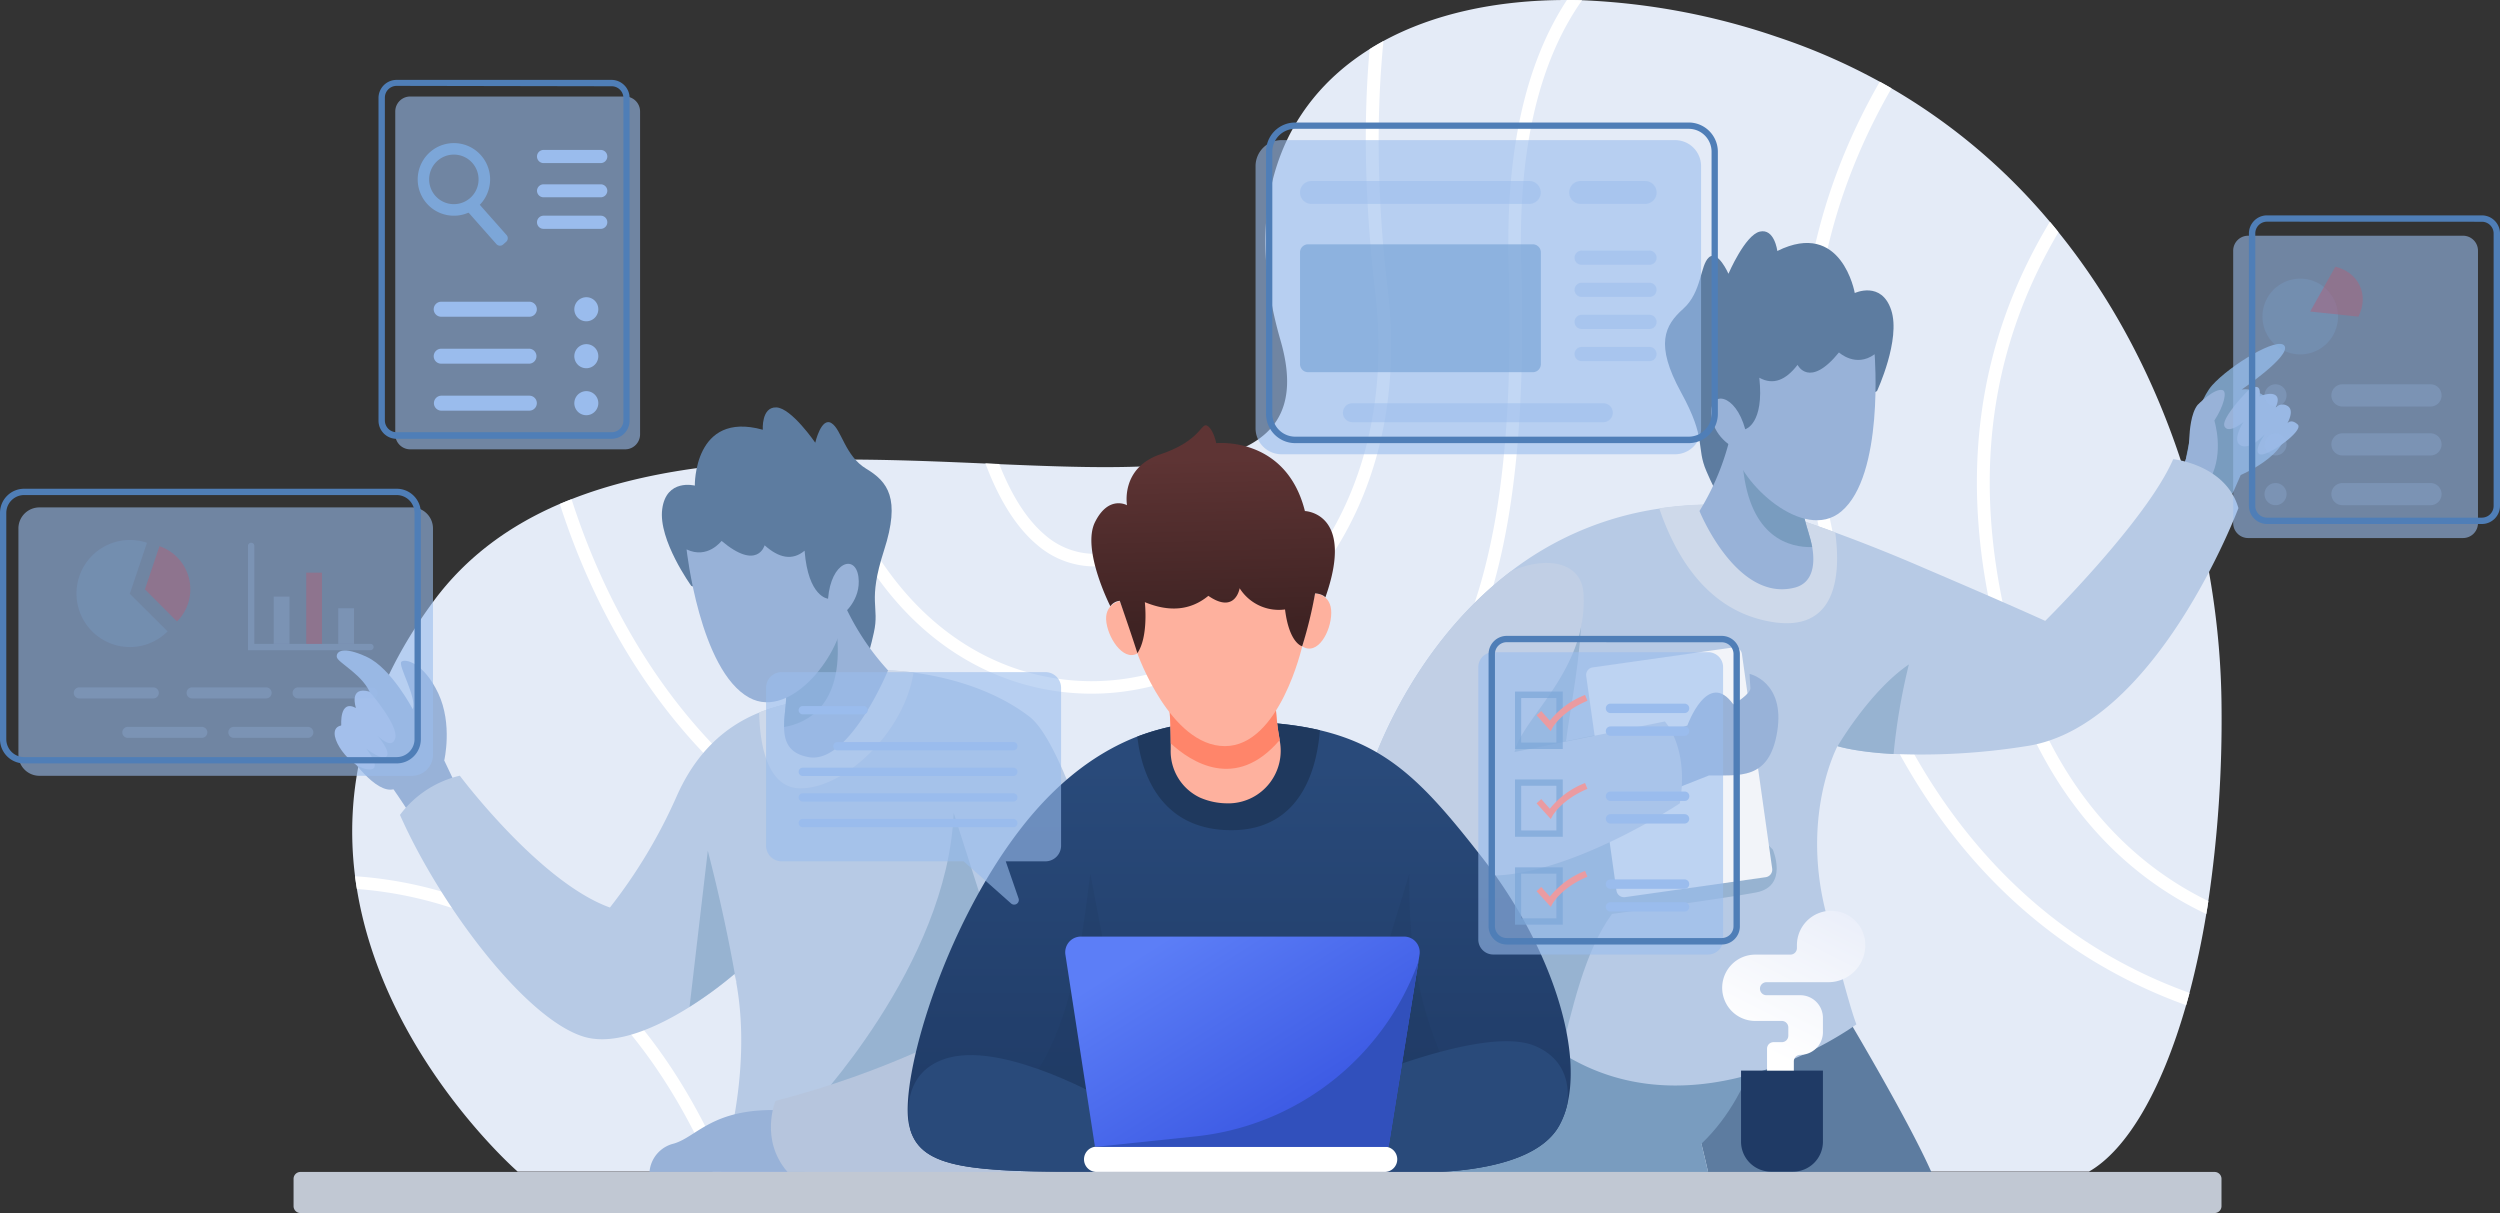 <svg width="338" height="164" fill="none" xmlns="http://www.w3.org/2000/svg"><rect width="100%" height="100%" fill="#333333" stroke="none"/><path d="M300.351 95.435a167.36 167.36 0 01-1.782 26.367 54.145 54.145 0 01-.28 1.749 115.468 115.468 0 01-2.263 10.663c-.153.562-.306 1.118-.46 1.664-3.336 11.697-8.078 19.618-13.138 22.523H69.99s-18.108-15.741-21.74-38.232a36.53 36.53 0 01-.249-1.723c-1.412-11.193.862-23.939 10.643-37.199 4.462-6.034 10.325-10.238 17.061-13.127.529-.223 1.057-.44 1.586-.642 9.987-3.918 21.72-5.148 33.504-5.34h1.787c7.016-.052 14.011.24 20.619.531.63.037 1.253.058 1.872.085 10.712.456 20.366.785 27.371-.504a25.986 25.986 0 001.856-.408c7.756-1.903 11.578-6.32 8.829-15.81-5.329-18.42.127-31.913 12.007-39.367a31.011 31.011 0 011.872-1.103C193.759 1.887 202.25 0 211.851 0c.672 0 1.354 0 2.046.032a92.975 92.975 0 0126.33 4.947 83.39 83.39 0 0115.507 6.966 81.09 81.09 0 0121.396 18.027c.402.461.783.933 1.164 1.41 15.247 18.854 21.904 43.211 22.057 64.053z" fill="#E4EBF7"/><path d="M296.026 134.235a190.36 190.36 0 01-.46 1.665 69.458 69.458 0 01-9.823-4.412c-15.581-8.483-35.423-27.384-41.429-69.29-2.586-18.065.714-35.27 9.834-51.154a61.87 61.87 0 011.586.896c-8.021 13.939-12.531 30.592-9.734 50.019 5.906 41.159 25.267 59.694 40.473 67.992a66.841 66.841 0 009.553 4.284z" fill="#fff"/><path d="M298.569 121.823a54.656 54.656 0 01-.28 1.75c-9.839-4.634-22.242-14.719-28.021-36.584-5.594-21.208-3.363-40.014 6.873-57.007.402.462.782.934 1.163 1.41-9.712 16.463-11.779 34.67-6.344 55.141 5.482 20.938 17.204 30.72 26.609 35.29zm-92.903-86.04c.824 27.814-2.332 45.782-10.241 58.284-8.285 13.096-22.105 21.012-44.808 25.662a61.763 61.763 0 01-12.514 1.309c-12.779 0-24.818-4.178-35.365-12.337C90.466 99.2 81.061 84.89 75.689 68.141a51.12 51.12 0 011.586-.642c5.287 16.468 14.481 30.54 26.515 39.85 13.519 10.476 29.607 14.177 46.489 10.715 42.227-8.664 55.27-28.63 53.689-82.233-.417-15.212 2.226-27.215 7.883-35.831.672 0 1.354 0 2.047.032-5.911 8.372-8.671 20.354-8.232 35.75z" fill="#fff"/><path d="M152.991 93.34c-1.79.298-3.6.447-5.414.446-13.614 0-29.2-8.276-36.787-31.626h1.787c8.359 25.068 26.282 31.812 40.134 29.516 18.71-3.075 36.708-22.395 33.229-52.15-1.502-12.762-1.586-23.657-.767-32.872a31.011 31.011 0 011.872-1.103c-.931 9.385-.963 20.566.587 33.774 3.6 30.793-15.164 50.808-34.641 54.016z" fill="#fff"/><path d="M164.332 61.82a21.784 21.784 0 01-3.775 8.622c-2.612 3.435-6.281 5.466-10.902 6.039-.544.067-1.091.1-1.639.1-2.879 0-5.66-1.045-7.83-2.942-3.083-2.598-5.33-6.628-6.963-10.991.629.037 1.253.058 1.871.085 1.518 3.86 3.527 7.354 6.191 9.596a10.269 10.269 0 008.153 2.46c4.156-.53 7.434-2.322 9.765-5.37a19.47 19.47 0 003.262-7.19 25.033 25.033 0 001.867-.408zm-66.11 96.602h-1.855c-7.635-17.533-18.648-29.224-32.78-34.765a53.58 53.58 0 00-15.332-3.467 35.89 35.89 0 01-.249-1.723 55.213 55.213 0 0116.226 3.605c14.735 5.785 26.176 17.995 33.99 36.35z" fill="#fff"/><path d="M61.372 105.572l-5.287 5.44-2.157-3.239-.73-1.061c-2.342.589-5.816-4.003-7.185-6.452-1.37-2.45 4.156-6.251 4.156-6.251-.904-2.715-4.531-4.422-4.632-5.175-.1-.753.799-1.543 4.092 0 3.294 1.543 6.176 7.046 6.176 7.046.587-1.59-2.02-5.916-1.544-6.404.476-.488 3.035.111 4.996 4.268 1.962 4.156.804 9.077.804 9.077l.026.042 1.285 2.709z" fill="#98B2D8"/><path d="M49.957 93.51s3.907 4.486 3.49 6.246c-.418 1.761-2.396-.286-2.396-.286s1.814 2.121 1.227 2.794-2.765-1.06-2.765-1.06 2.607 3.255 0 2.778c-2.606-.477-5.884-5.424-3.368-5.896 0 0-.306-3.595 1.983-2.364-.016-.022-1.026-3.017 1.83-2.211z" fill="#B1C3E8"/><path d="M97.456 158.454s4.404-12.894 2.088-25.603a.336.336 0 010-.085.536.536 0 000-.106c-.063-.329-.132-.663-.2-.997a53.442 53.442 0 01-6.08 4.459c-4.23 2.651-9.877 5.302-14.207 4.078-7.93-2.28-19.562-17.783-24.981-30.025a14.156 14.156 0 018.089-5.302s10.786 14.41 20.297 17.825a70.3 70.3 0 009.035-15.068c2.538-5.721 6.345-9.342 11.145-11.288a25.874 25.874 0 019.084-1.792l8.337-3.903c1.155.031 2.308.125 3.453.281 3.912.53 10.405 1.946 15.66 5.96 8.084 6.182 19.726 61.582 19.726 61.582l-61.446-.016z" fill="#B7CAE5"/><path d="M99.528 132.766c-.068-.371-.148-.737-.222-1.103a53.442 53.442 0 01-6.08 4.459l2.47-21.107c2.495 9.666 3.7 16.887 3.832 17.751z" fill="#97B3D1"/><path d="M123.516 90.913c-1.285 8.196-9.464 15.768-15.375 15.667-4.758-.085-5.446-6.893-5.499-10.254a25.872 25.872 0 019.084-1.792l8.337-3.902c1.155.03 2.308.124 3.453.28z" fill="#CED9EA"/><path d="M109.373 150.077s18.774-19.585 19.562-40.183l5.562 17.353-2.115 18.074-23.009 4.756z" fill="#97B3D1"/><path d="M108.828 158.449H87.812a4.311 4.311 0 011.027-2.458 4.291 4.291 0 012.273-1.381c3.246-.965 5.318-5.015 15.057-4.485l2.659 8.324z" fill="#98B2D8"/><path d="M130.331 139.081s-9.898 5.71-25.489 9.766c0 0-2.168 5.228 1.628 9.602h30.168l-6.307-19.368z" fill="#B6C5DD"/><path d="M93.464 79.216s-4.483-6.203-3.933-10.38c.55-4.179 4.409-3.182 4.409-3.182s-.18-10.153 9.189-7.555c0 0-.206-3.102 1.84-3.017 2.046.085 5.255 4.772 5.255 4.772s.798-3.5 2.184-2.651c1.385.848 1.813 4.432 4.705 6.171 2.892 1.74 4.684 3.982 2.411 11.028-2.273 7.047-.566 7.54-1.38 11.134-.767 3.436-1.385 5.525-3.511 5.716-2.125.19-10.262-8.414-10.262-8.414l-10.907-3.621z" fill="#5D7CA0"/><path d="M120.063 90.632s-5.218 12.698-10.701 11.738c-2.728-.477-3.331-2.121-3.357-4.072-.026-2.518.952-5.471-.529-6.712l6.572-9.363 1.449-2.068a34.124 34.124 0 006.566 10.477z" fill="#98B2D8"/><path d="M106.005 98.298c-.026-2.518.952-5.471-.529-6.712l6.572-9.363c.566.657.962 1.829 1.126 3.663.867 9.671-4.229 11.92-7.169 12.412z" fill="#799CBF"/><path d="M92.825 74.28s1.776 16.352 8.459 20.036c5.784 3.182 12.805-6.478 12.662-11.266 0 0 2.522-1.93 2.115-5.053-.407-3.123-3.701-2.089-4.108 2.948 0 0-2.681-.191-3.172-6.49-1.682 1.4-3.5.97-5.404-.731 0 0-.946 3.504-5.815-.589-.043 0-1.867 2.503-4.737 1.145z" fill="#98B2D8"/><path d="M249.781 137.639s8.591 14.373 11.568 21.345h-30.306a124.658 124.658 0 00-4.758-16.473l23.496-4.872z" fill="#5D7CA0"/><path d="M237.969 140.841c-1.66 5.509-4.187 10.212-7.93 13.785l1.025 4.364-36.655-.462 4.077-25.157 39.483 7.47zm57.497-78.431s1.211-7.62 3.621-10.324c2.411-2.704 8.988-6.701 9.792-5.302.804 1.4-5.816 5.886-5.816 5.886s2.977-.71 5.531 3.711c2.553 4.422-5.647 7.836-5.647 7.836l-1.634 3.712-6.524-4.13.677-1.39z" fill="#799CBF"/><path d="M303.904 52.834s-3.701 3.754-3.141 4.825c.561 1.07 2.565-.615 2.565-.615s-1.655 2.529-.37 3.18c1.284.653 3.267-1.526 3.267-1.526s-1.655 2.296-.703 2.715c.951.418 6.038-3.182 5.128-4.02-.909-.837-1.406-.153-1.406-.153s1.057-1.797 0-2.37a1.225 1.225 0 00-1.734.498s.867-1.378.164-1.914c-.704-.535-2.195.154-2.195.154s.492-2.3-1.575-.774z" fill="#98B2D8"/><path d="M300.489 52.744c-1.116-.318-3.384 2.01-3.384 2.01-.894 1.155-1.058 3.446-1.116 4.506-.111 2.958-1.226 4.528-1.226 4.528l3.309 2.12c2.565-3.313 1.729-7.555 1.312-9.055 1.253-1.904 1.771-3.918 1.105-4.11z" fill="#98B2D8"/><path d="M302.635 68.697s-11.071 29.559-28.656 32.178a90.066 90.066 0 01-17.976 1.06c-4.954-.259-7.401-1.007-7.571-1.06 0 0-4.827 9.013-1.702 21.971s4.256 15.646 4.256 15.646-23.712 17.497-42.994 1.591l-17.394-27.151-5.451-8.484s5.006-16.489 19.123-27.204a43.16 43.16 0 0120.091-8.483 50.874 50.874 0 0113.746-.127s3.833 1.087 10.045 3.372a222.82 222.82 0 0111.928 4.772c12.9 5.514 16.432 7.168 16.432 7.168s13.746-13.61 17.304-21.865c.021 0 7.117.72 8.819 6.616z" fill="#B7CAE5"/><path d="M213.839 82.18c-.063 6.622-1.475 13.043-2.115 18.027l10.939-2.222 17.019 16.871s2.152 4.947-2.236 5.801c-3.437.668-19.509 2.91-19.509 2.91-3.701 5.053-5.377 12.789-7.228 20.291l-16.315-28.434 19.445-33.244z" fill="#97B3D1"/><path d="M238.075 83.77c-7.618-1.94-11.631-8.811-13.746-15.046a50.878 50.878 0 0113.746-.127s3.833 1.087 10.046 3.372c.75 5.471.486 14.49-10.046 11.802z" fill="#CED9EA"/><path d="M258.081 89.831a83.65 83.65 0 00-2.067 12.115c-4.954-.26-7.402-1.007-7.571-1.06 0 0 4.32-7.428 9.638-11.055z" fill="#97B3D1"/><path d="M234.342 87.534l-19.011 2.696c-.564.08-.956.603-.876 1.168l4.092 29.016a1.03 1.03 0 001.165.879l19.01-2.696c.564-.08.956-.603.876-1.168l-4.091-29.016a1.032 1.032 0 00-1.165-.879z" fill="#F2F4F9"/><path d="M225.228 99.22l2.907-1.14s2.771-7.682 6.213-2.841c0 0 2.374-1.426 2.305-2.206-.069-.779-.106-1.924-.106-1.924s4.811 1.06 3.738 7.778c-1.073 6.717-5.192 5.885-9.236 5.954l-5.039 1.993-.782-7.613z" fill="#98B2D8"/><path d="M227.11 108.611s-22.66 15.046-32.452 7.788a38.533 38.533 0 01-4.06-3.467l-5.451-8.483s5.006-16.49 19.123-27.205c4.679-2.12 9.569-1.341 9.823 3.006.598 10.355-8.237 16.723-9.326 21.42l20.313-4.125s3.32 3.484 2.03 11.066z" fill="#C1CFE5"/><path d="M253.778 52.86s3.235-6.94 1.914-10.938c-1.322-3.997-4.928-2.306-4.928-2.306s-1.745-10.005-10.468-5.684c0 0-.381-3.085-2.374-2.619-1.993.467-4.235 5.7-4.235 5.7s-1.438-3.282-2.644-2.211c-1.205 1.071-.951 4.697-3.468 6.946-2.517 2.248-3.854 4.798-.301 11.287 3.553 6.49 1.972 7.301 3.447 10.7 1.401 3.223 2.4 5.164 4.52 4.952 2.12-.212 8.491-10.201 8.491-10.201l10.046-5.626z" fill="#5D7CA0"/><path d="M229.769 69.09s5.007 12.38 12.885 10.355c2.675-.695 2.691-3.58 2.358-5.477-.45-2.482-1.967-5.196-.741-6.692l-8.21-7.952-1.814-1.755a34.164 34.164 0 01-4.478 11.52z" fill="#98B2D8"/><path d="M245.012 73.968c-.45-2.482-1.967-5.196-.741-6.692l-8.21-7.952c-.434.752-.603 1.972-.418 3.806.957 9.66 6.387 10.906 9.369 10.837z" fill="#799CBF"/><path d="M253.45 47.893s1.321 16.393-4.521 21.266c-5.081 4.241-13.794-3.95-14.555-8.674 0 0-2.834-1.421-3.008-4.57-.175-3.15 3.257-2.752 4.589 2.12 0 0 2.596-.694 1.903-6.967 1.914 1.06 3.617.287 5.171-1.739 0 0 1.586 3.261 5.599-1.68 0 0 2.273 2.11 4.822.244z" fill="#98B2D8"/><path d="M211.878 149.388a11.146 11.146 0 01-1.058 2.762c-4.108 7.534-21.92 6.299-21.92 6.299h-40.641c-16.823 0-23.564-.419-25.177-5.684a8.708 8.708 0 01-.222-.901c-1.137-6.119 4.542-26.038 15.036-39.696 5.372-6.983 10.923-10.662 15.861-12.587a31.818 31.818 0 0111.822-2.073c5.16 0 9.327.382 12.858 1.214 9.485 2.227 14.445 7.603 21.889 17.142 9.109 11.659 13.587 25.343 11.552 33.524z" fill="url(#paint0_linear)"/><path d="M140.381 144.552c4.415-6.961 5.816-16.611 7.027-26.409l3.828 19.925h33.202l6.101-19.925c-.142 9.311 1.132 18.446 5.536 27.178 0 0-21.709 24.638-55.694-.769z" fill="#1F395E" opacity=".22"/><path d="M150.464 158.454h-2.205c-16.823 0-23.564-.419-25.177-5.684-.878-4.14.238-8.483 5.287-9.792 7.883-2.036 21.608 5.975 21.608 5.975l.487 9.501z" fill="url(#paint1_linear)"/><path d="M211.878 149.388a11.146 11.146 0 01-1.058 2.762c-4.108 7.534-21.92 6.299-21.92 6.299h-12.054l1.533-10.244s21.386-9.93 29.047-6.834c3.749 1.517 4.896 4.661 4.452 8.017z" fill="url(#paint2_linear)"/><path d="M178.448 98.728c-.36 4.771-2.332 13.514-11.954 13.514-10.141 0-12.287-8.599-12.726-12.655a31.815 31.815 0 0111.822-2.073c5.181 0 9.326.381 12.858 1.214z" fill="#1F395E"/><path d="M187.209 158.449h-38.95a1.697 1.697 0 01-1.573-1.054 1.72 1.72 0 01.369-1.861 1.7 1.7 0 011.204-.5h38.95a1.7 1.7 0 011.203.5 1.71 1.71 0 01-1.203 2.915z" fill="#fff"/><path d="M191.919 129.087l-.142.885-4.04 25.057h-39.7l-3.997-25.979a2.13 2.13 0 01.488-1.683 2.1 2.1 0 011.584-.74h43.745a2.107 2.107 0 011.594.756 2.123 2.123 0 01.468 1.704z" fill="url(#paint3_linear)"/><path d="M191.782 129.983l-4.039 25.057h-39.484l13.382-1.4a35.955 35.955 0 0018.464-7.48 36.116 36.116 0 0011.677-16.177z" fill="#3150BC"/><path d="M166.33 108.61h-.259a9.29 9.29 0 01-3.833-.774 6.919 6.919 0 01-2.951-2.655 6.953 6.953 0 01-1.009-3.845v-.827c0-2.28-.138-4.173-.138-4.173v-1.028l14.302-.636a33.41 33.41 0 00.571 5.371.332.332 0 010 .063 7.13 7.13 0 01-1.383 5.8 7.088 7.088 0 01-2.353 1.937 7.093 7.093 0 01-2.947.767z" fill="#FEB19E"/><path d="M173.023 100.043c-5.958 7.014-12.08 2.916-14.735.466 0-2.28-.137-4.173-.137-4.173v-1.028l14.301-.636c.046 1.802.237 3.599.571 5.371z" fill="#FF856A"/><path d="M153.773 88.341s4.436 12.534 11.833 12.534c7.396 0 10.452-13.499 10.452-13.499V75.638h-22.85l.565 12.703z" fill="#FEB19E"/><path d="M151.394 81.268s-2.178.398-1.808 2.906c.37 2.508 2.644 5.55 4.489 3.95l-2.681-6.856zm26.409-1.049s2.21.095 2.184 2.65c-.027 2.556-1.867 5.833-3.913 4.523l1.729-7.173z" fill="#FEB19E"/><path d="M177.803 80.219a59.03 59.03 0 01-1.745 7.157s-1.75-.355-2.321-4.978a6.254 6.254 0 01-3.488-.532 6.276 6.276 0 01-2.65-2.337s-.566 3.558-4.23 1.029c-2.437 1.999-5.318 2.205-8.586.853 0 0 .529 4.666-1.01 6.893 0 0-.565-1.845-2.379-7.073a1.746 1.746 0 00-1.274.737s-3.918-7.688-2.072-11.383c1.845-3.695 4.324-2.28 4.324-2.28s-.92-5.053 4.542-6.893c5.461-1.84 5.461-4.342 6.313-3.843.851.498 1.205 2.348 1.205 2.348s9.437-.996 11.991 9.178c0 0 6.815.218 2.77 11.664 0 .037-.264-.434-1.39-.54z" fill="url(#paint4_linear)"/><path d="M141.344 90.87h-35.656a2.114 2.114 0 00-2.115 2.12v21.341c0 .563.223 1.102.619 1.5.397.398.935.621 1.496.621h24.595l6.419 5.7a.63.63 0 001.009-.679l-1.734-5.021h5.367c.56 0 1.098-.223 1.495-.621s.619-.937.619-1.5v-21.35a2.118 2.118 0 00-2.114-2.11z" fill="#9ABCED" opacity=".6"/><path d="M116.748 96.58h-8.21a.559.559 0 01-.52-.346.563.563 0 01.52-.778h8.21a.562.562 0 010 1.124zm20.26 4.868h-23.791a.573.573 0 01-.398-.163.569.569 0 01-.163-.399.565.565 0 01.165-.396.54.54 0 01.182-.12.537.537 0 01.214-.041h23.791a.534.534 0 01.401.154.537.537 0 01.154.403.56.56 0 01-.16.397.572.572 0 01-.395.165zm0 3.467h-28.47a.558.558 0 01-.561-.562.553.553 0 01.561-.562h28.47a.542.542 0 01.395.165.562.562 0 01.16.397.561.561 0 01-.555.562zm0 3.462h-28.47a.558.558 0 01-.561-.562.553.553 0 01.561-.562h28.47a.56.56 0 01.515.347.57.57 0 01-.515.777zm0 3.462h-28.47a.553.553 0 01-.561-.562.562.562 0 01.561-.562h28.47a.564.564 0 01.214 1.081.542.542 0 01-.214.043z" fill="#9ABCED"/><path d="M299.42 158.449H40.615a.926.926 0 00-.925.928v3.695c0 .513.414.928.925.928H299.42a.927.927 0 00.926-.928v-3.695a.927.927 0 00-.926-.928z" fill="#C1C8D3"/><path d="M235.395 144.743h11.065v9.607a4.062 4.062 0 01-1.184 2.868 4.04 4.04 0 01-2.86 1.188h-2.982a4.036 4.036 0 01-2.86-1.188 4.058 4.058 0 01-1.185-2.868v-9.607h.006z" fill="url(#paint5_linear)"/><path d="M238.905 144.743v-2.964a.878.878 0 01.878-.88h1.121a.875.875 0 00.877-.88v-1.108a.88.88 0 00-.877-.88h-3.596a4.46 4.46 0 01-4.128-2.769 4.488 4.488 0 01.969-4.884 4.46 4.46 0 013.159-1.313h4.759a.88.88 0 00.877-.88v-.408a4.652 4.652 0 011.359-3.281 4.622 4.622 0 013.273-1.358 4.622 4.622 0 013.264 1.362 4.643 4.643 0 011.351 3.277 5.017 5.017 0 01-1.463 3.548 4.99 4.99 0 01-3.538 1.468h-8.364a.877.877 0 00-.878.88.878.878 0 00.878.88h4.578a3.055 3.055 0 012.162.901c.573.575.894 1.356.894 2.169v1.919a3.067 3.067 0 01-1.885 2.836 3.055 3.055 0 01-1.171.234.875.875 0 00-.81.543.866.866 0 00-.067.337v1.251h-3.622z" fill="url(#paint6_linear)"/><path d="M230.943 88.177h-29.058a2.022 2.022 0 00-2.019 2.025v36.822c0 1.119.904 2.026 2.019 2.026h29.058c1.115 0 2.02-.907 2.02-2.026V90.202a2.023 2.023 0 00-2.02-2.025z" fill="#9ABCED" opacity=".6"/><path d="M232.783 127.698h-29.079a2.452 2.452 0 01-1.729-.721 2.466 2.466 0 01-.719-1.734V88.426c.002-.65.26-1.274.719-1.734a2.45 2.45 0 011.729-.72h29.079a2.45 2.45 0 011.729.72c.459.46.717 1.083.719 1.734v36.817a2.466 2.466 0 01-.719 1.734c-.459.46-1.08.719-1.729.721zm-29.079-40.873a1.59 1.59 0 00-1.586 1.59v36.817a1.59 1.59 0 001.586 1.591h29.079a1.59 1.59 0 001.586-1.591V88.426a1.59 1.59 0 00-1.586-1.59l-29.079-.011z" fill="#4F7EB7"/><g style="mix-blend-mode:multiply"><path d="M211.286 101.267h-6.456V93.5h6.456v7.767zm-5.62-.869h4.758v-6.023h-4.758v6.023z" fill="#7CA6D8" opacity=".71"/><path d="M209.663 98.85l-1.92-2.148.635-.572 1.163 1.304a11.373 11.373 0 014.758-3.478l.323.79c-3.421 1.416-4.674 3.568-4.69 3.59l-.269.514z" fill="#EA9BA1"/><path d="M227.755 96.406h-10.019a.63.63 0 01-.629-.637.632.632 0 01.629-.636h10.019a.63.63 0 01.629.636.632.632 0 01-.629.636zm0 3.074h-10.019a.628.628 0 01-.629-.63.632.632 0 01.629-.637h10.019a.63.63 0 01.629.637.632.632 0 01-.629.63z" fill="#9ABCED"/></g><g style="mix-blend-mode:multiply"><path d="M211.286 113.133h-6.456v-7.751h6.456v7.751zm-5.62-.854h4.758v-6.044h-4.758v6.044z" fill="#7CA6D8" opacity=".71"/><path d="M209.663 110.731l-1.92-2.121.635-.572 1.163 1.304a11.371 11.371 0 014.758-3.478l.323.79c-3.421 1.416-4.674 3.568-4.69 3.589l-.269.488z" fill="#EA9BA1"/><path d="M227.755 108.287h-10.019a.63.63 0 01-.629-.636.632.632 0 01.629-.636h10.019a.617.617 0 01.591.374.646.646 0 01-.339.852.623.623 0 01-.252.046zm0 3.054h-10.019a.626.626 0 01-.629-.631.632.632 0 01.629-.636h10.019a.63.63 0 01.629.636.631.631 0 01-.629.631z" fill="#9ABCED"/></g><g style="mix-blend-mode:multiply"><path d="M211.286 125.015h-6.456v-7.752h6.456v7.752zm-5.62-.854h4.758v-6.044h-4.758v6.044z" fill="#7CA6D8" opacity=".71"/><path d="M209.663 122.613l-1.92-2.121.635-.572 1.163 1.304a11.371 11.371 0 014.758-3.478l.323.79c-3.421 1.41-4.674 3.563-4.69 3.589l-.269.488z" fill="#EA9BA1"/><path d="M227.755 120.164h-10.019a.63.63 0 01-.629-.631.629.629 0 01.629-.637h10.019a.63.63 0 01.629.637.633.633 0 01-.629.631zm0 3.08h-10.019a.63.63 0 01-.629-.631.632.632 0 01.629-.636h10.019a.63.63 0 01.629.636.631.631 0 01-.629.631z" fill="#9ABCED"/></g><path d="M333.004 31.87h-29.058a2.022 2.022 0 00-2.019 2.025v36.822c0 1.119.904 2.026 2.019 2.026h29.058a2.022 2.022 0 002.019-2.026V33.895a2.022 2.022 0 00-2.019-2.025z" fill="#9ABCED" opacity=".6"/><path d="M335.552 70.845H306.5a2.461 2.461 0 01-2.448-2.455V31.573c0-.651.258-1.275.717-1.736a2.445 2.445 0 011.731-.719h29.052A2.456 2.456 0 01338 31.573v36.822a2.467 2.467 0 01-.72 1.731 2.451 2.451 0 01-1.728.719zM306.5 29.972a1.585 1.585 0 00-1.586 1.59v36.833a1.585 1.585 0 001.586 1.59h29.052a1.585 1.585 0 001.586-1.59V31.573a1.585 1.585 0 00-1.586-1.59l-29.052-.011z" fill="#4F7EB7"/><g style="mix-blend-mode:multiply" opacity=".5"><path d="M315.963 43.975a5.122 5.122 0 00-3.791-6.165 5.107 5.107 0 00-6.148 3.802 5.123 5.123 0 003.791 6.165 5.107 5.107 0 006.148-3.802z" fill="#7CA6D8" opacity=".5"/><path d="M312.337 42.119l3.405-6.066c3.119.785 4.61 3.738 3.119 6.76l-6.524-.694z" fill="#E83F54" opacity=".5"/><path d="M309.143 53.465a1.498 1.498 0 01-.927 1.374 1.488 1.488 0 01-2.026-1.097 1.497 1.497 0 01.635-1.532 1.489 1.489 0 012.318 1.255zm0 6.617a1.497 1.497 0 01-.92 1.381 1.485 1.485 0 01-1.625-.324 1.504 1.504 0 01-.323-1.63 1.496 1.496 0 011.377-.922 1.49 1.49 0 011.491 1.495zm19.441-5.122h-11.891a1.49 1.49 0 01-1.491-1.495 1.513 1.513 0 01.433-1.064 1.5 1.5 0 011.058-.442h11.917a1.49 1.49 0 011.491 1.495 1.488 1.488 0 01-.442 1.074 1.483 1.483 0 01-1.075.432zm0 6.617h-11.891a1.49 1.49 0 01-1.491-1.495 1.496 1.496 0 011.491-1.495h11.917a1.49 1.49 0 011.491 1.495 1.492 1.492 0 01-1.517 1.495zm-19.441 5.228a1.496 1.496 0 01-.92 1.38 1.485 1.485 0 01-1.625-.323 1.504 1.504 0 01-.323-1.63 1.496 1.496 0 011.377-.923 1.49 1.49 0 011.491 1.496zm19.441 1.495h-11.891a1.49 1.49 0 01-1.491-1.495 1.496 1.496 0 011.491-1.496h11.917a1.49 1.49 0 011.491 1.496 1.491 1.491 0 01-.938 1.388c-.184.074-.381.11-.579.107z" fill="#9ABCED" opacity=".5"/></g><path d="M84.519 13.048H55.46c-1.115 0-2.02.907-2.02 2.025v43.651c0 1.119.904 2.026 2.02 2.026h29.058c1.115 0 2.02-.907 2.02-2.026v-43.65a2.022 2.022 0 00-2.02-2.026z" fill="#9ABCED" opacity=".6"/><path d="M82.673 59.329H53.621c-.65 0-1.272-.259-1.73-.72a2.458 2.458 0 01-.718-1.735v-43.62c0-.65.258-1.275.717-1.735a2.445 2.445 0 011.731-.719H82.7a2.45 2.45 0 012.421 2.455V56.9a2.464 2.464 0 01-.727 1.718 2.45 2.45 0 01-1.72.71zM53.621 11.61a1.593 1.593 0 00-1.586 1.59v43.646a1.593 1.593 0 001.586 1.591H82.7a1.593 1.593 0 001.586-1.59V13.254a1.59 1.59 0 00-.465-1.125 1.584 1.584 0 00-1.121-.466l-29.079-.053z" fill="#4F7EB7"/><path d="M62.856 28.191l1.372-1.221 4.262 4.812a.643.643 0 01-.053.906l-.416.37a.638.638 0 01-.903-.054l-4.262-4.813z" fill="#7CA6D8"/><path d="M61.367 19.347c-.969 0-1.915.288-2.72.827a4.922 4.922 0 00-.742 7.554 4.892 4.892 0 005.335 1.064c.895-.371 1.66-1 2.197-1.808a4.919 4.919 0 00-.608-6.2 4.89 4.89 0 00-3.462-1.437zm0 8.255a3.334 3.334 0 01-3.092-2.066A3.359 3.359 0 0159 21.882a3.339 3.339 0 013.643-.726 3.357 3.357 0 011.082 5.464 3.337 3.337 0 01-2.357.982z" fill="#7CA6D8"/><path d="M81.198 22.05H73.49a.887.887 0 01-.888-.89.891.891 0 01.888-.89h7.73a.887.887 0 01.888.89.893.893 0 01-.91.89zm0 4.624H73.49a.887.887 0 01-.888-.89.891.891 0 01.888-.865h7.73a.887.887 0 01.888.89.892.892 0 01-.91.865zm0 4.268H73.49a.887.887 0 01-.888-.89.892.892 0 01.888-.891h7.73a.887.887 0 01.888.89.892.892 0 01-.91.891zM71.57 42.824H59.648a1.014 1.014 0 01-.714-1.73c.19-.191.446-.3.714-.3H71.57a1.014 1.014 0 01.713 1.732c-.19.19-.445.296-.713.298zm0 6.346H59.648a1.008 1.008 0 01-1.01-1.012 1.02 1.02 0 011.01-1.013H71.57a1.014 1.014 0 010 2.025zm0 6.352H59.648a1.013 1.013 0 010-2.025H71.57a1.009 1.009 0 011.01 1.012 1.02 1.02 0 01-1.01 1.013zm9.322-13.711a1.632 1.632 0 01-1.011 1.507 1.619 1.619 0 01-1.773-.37 1.63 1.63 0 011.197-2.764 1.621 1.621 0 011.587 1.627zm0 6.347a1.631 1.631 0 01-1.011 1.507 1.619 1.619 0 01-1.773-.37 1.63 1.63 0 011.197-2.765 1.615 1.615 0 011.586 1.628zm0 6.352a1.632 1.632 0 01-1.011 1.506 1.619 1.619 0 01-1.773-.37 1.63 1.63 0 011.197-2.764 1.621 1.621 0 011.587 1.627z" fill="#9ABCED"/><path d="M226.475 18.944h-53.214a3.515 3.515 0 00-3.51 3.52v35.433a3.515 3.515 0 003.51 3.52h53.214a3.516 3.516 0 003.511-3.52V22.464a3.516 3.516 0 00-3.511-3.52z" fill="#9ABCED" opacity=".6"/><path d="M228.315 59.912h-53.208a3.938 3.938 0 01-2.784-1.158 3.96 3.96 0 01-1.155-2.792V20.508a3.956 3.956 0 011.155-2.79 3.935 3.935 0 012.784-1.155h53.208a3.937 3.937 0 012.782 1.157 3.963 3.963 0 011.157 2.788v35.433a3.965 3.965 0 01-1.148 2.805 3.941 3.941 0 01-2.791 1.166zm-53.208-42.495c-.818 0-1.603.325-2.182.905a3.098 3.098 0 00-.906 2.186v35.433c.001.82.327 1.607.906 2.188.579.58 1.363.907 2.182.908h53.208a3.089 3.089 0 002.182-.908c.579-.58.904-1.367.906-2.188V20.508a3.102 3.102 0 00-.906-2.186 3.085 3.085 0 00-2.182-.905h-53.208z" fill="#4F7EB7"/><path d="M206.781 27.57h-29.475a1.542 1.542 0 01-1.544-1.548 1.542 1.542 0 011.544-1.548h29.475a1.54 1.54 0 011.418.974 1.546 1.546 0 01-1.418 2.122z" fill="#9ABCED" opacity=".5"/><path d="M207.236 33.031h-30.385a1.09 1.09 0 00-1.089 1.092V49.23a1.09 1.09 0 001.089 1.092h30.385a1.09 1.09 0 001.089-1.092V34.123a1.09 1.09 0 00-1.089-1.092z" fill="#7CA6D8" opacity=".71"/><path d="M222.426 27.57h-8.724a1.542 1.542 0 01-1.544-1.548 1.547 1.547 0 01.952-1.432c.188-.077.389-.117.592-.116h8.724a1.548 1.548 0 010 3.096zm.586 8.234h-9.173a.96.96 0 010-1.92h9.173a.957.957 0 01.957.96.957.957 0 01-.957.96zm0 4.342h-9.173a.96.96 0 010-1.92h9.173a.952.952 0 01.884.593.964.964 0 01-.207 1.046.957.957 0 01-.677.281zm0 4.337h-9.173a.96.96 0 010-1.92h9.173a.957.957 0 01.957.96.957.957 0 01-.957.96zm0 4.343h-9.173a.96.96 0 010-1.92h9.173a.957.957 0 01.957.96.957.957 0 01-.957.96zm-6.244 8.254h-33.932a1.278 1.278 0 01-1.274-1.282 1.282 1.282 0 01.787-1.18c.154-.065.32-.098.487-.098h33.932a1.277 1.277 0 01.905 2.185 1.28 1.28 0 01-.905.376z" fill="#9ABCED" opacity=".5"/><path d="M55.699 68.602H5.329a2.843 2.843 0 00-2.839 2.847v30.592a2.844 2.844 0 002.84 2.848h50.369a2.844 2.844 0 002.84-2.848V71.449a2.843 2.843 0 00-2.84-2.847z" fill="#9ABCED" opacity=".6"/><path d="M53.637 103.213H3.262a3.258 3.258 0 01-2.305-.96A3.28 3.28 0 010 99.942V69.35c0-.868.344-1.7.955-2.314a3.257 3.257 0 012.307-.958h50.375a3.26 3.26 0 012.307.958 3.28 3.28 0 01.955 2.314v30.592a3.28 3.28 0 01-.957 2.311 3.258 3.258 0 01-2.305.96zM3.262 66.932c-.64 0-1.253.255-1.705.708a2.421 2.421 0 00-.706 1.71v30.592c.002.641.256 1.255.708 1.708a2.416 2.416 0 001.703.71h50.375a2.414 2.414 0 001.7-.712c.45-.453.704-1.066.706-1.706V69.35c0-.642-.255-1.257-.707-1.71a2.407 2.407 0 00-1.704-.708H3.262z" fill="#4F7EB7"/><g style="mix-blend-mode:multiply" opacity=".5"><path d="M22.66 85.362a7.198 7.198 0 01-10.326-.129 7.243 7.243 0 01-1.664-7.144 7.24 7.24 0 012.038-3.205 7.209 7.209 0 017.16-1.5l-2.315 6.893 5.107 5.085z" fill="#7CA6D8" opacity=".5"/><path d="M25.732 79.678a6.107 6.107 0 01-1.803 4.342l-4.335-4.342 1.966-5.832a6.134 6.134 0 013.023 2.242 6.162 6.162 0 011.149 3.59z" fill="#E83F54" opacity=".5"/><path d="M50.132 87.906H33.53V73.851a.43.43 0 01.744-.334.43.43 0 01.107.334v13.202h15.75a.428.428 0 01.271.713.428.428 0 01-.271.14z" fill="#9ABCED" opacity=".5"/><path d="M39.135 80.664h-2.131v6.389h2.13v-6.39z" fill="#9ABCED" opacity=".5"/><path d="M43.533 77.424h-2.13v9.629h2.13v-9.629z" fill="#E83F54" opacity=".5"/><path d="M47.864 82.239h-2.131v4.814h2.13v-4.814zM20.725 92.933H10.722a.747.747 0 000 1.495h10.003a.747.747 0 000-1.495zm15.253 0H25.975a.747.747 0 000 1.495h10.003a.746.746 0 000-1.495zm14.333 0H40.308a.746.746 0 000 1.495h10.003a.747.747 0 000-1.495zm-23.024 6.829H17.282a.744.744 0 010-1.49h10.003a.744.744 0 010 1.49zm14.333 0H31.617a.744.744 0 010-1.49H41.62a.745.745 0 010 1.49z" fill="#9ABCED" opacity=".5"/></g><defs><linearGradient id="paint0_linear" x1="167.541" y1="155.098" x2="167.541" y2="103.733" gradientUnits="userSpaceOnUse"><stop stop-color="#1F3A65"/><stop offset="1" stop-color="#294A7A"/></linearGradient><linearGradient id="paint1_linear" x1="7269.56" y1="4885.76" x2="7269.56" y2="4473.97" gradientUnits="userSpaceOnUse"><stop stop-color="#1F3A65"/><stop offset="1" stop-color="#294A7A"/></linearGradient><linearGradient id="paint2_linear" x1="13091.7" y1="5467.02" x2="13091.7" y2="5004.6" gradientUnits="userSpaceOnUse"><stop stop-color="#1F3A65"/><stop offset="1" stop-color="#294A7A"/></linearGradient><linearGradient id="paint3_linear" x1="177.729" y1="153.895" x2="159.776" y2="125.479" gradientUnits="userSpaceOnUse"><stop stop-color="#3855E1"/><stop offset="1" stop-color="#5C7EF7"/></linearGradient><linearGradient id="paint4_linear" x1="164.284" y1="84.285" x2="163.71" y2="61.938" gradientUnits="userSpaceOnUse"><stop stop-color="#3F2323"/><stop offset="1" stop-color="#5E3434"/></linearGradient><linearGradient id="paint5_linear" x1="5164.56" y1="4051.31" x2="5396.27" y2="4051.31" gradientUnits="userSpaceOnUse"><stop stop-color="#1F3A65"/><stop offset="1" stop-color="#294A7A"/></linearGradient><linearGradient id="paint6_linear" x1="251.198" y1="113.472" x2="237.087" y2="141.398" gradientUnits="userSpaceOnUse"><stop stop-color="#E2E8F7"/><stop offset="1" stop-color="#fff"/></linearGradient></defs></svg>